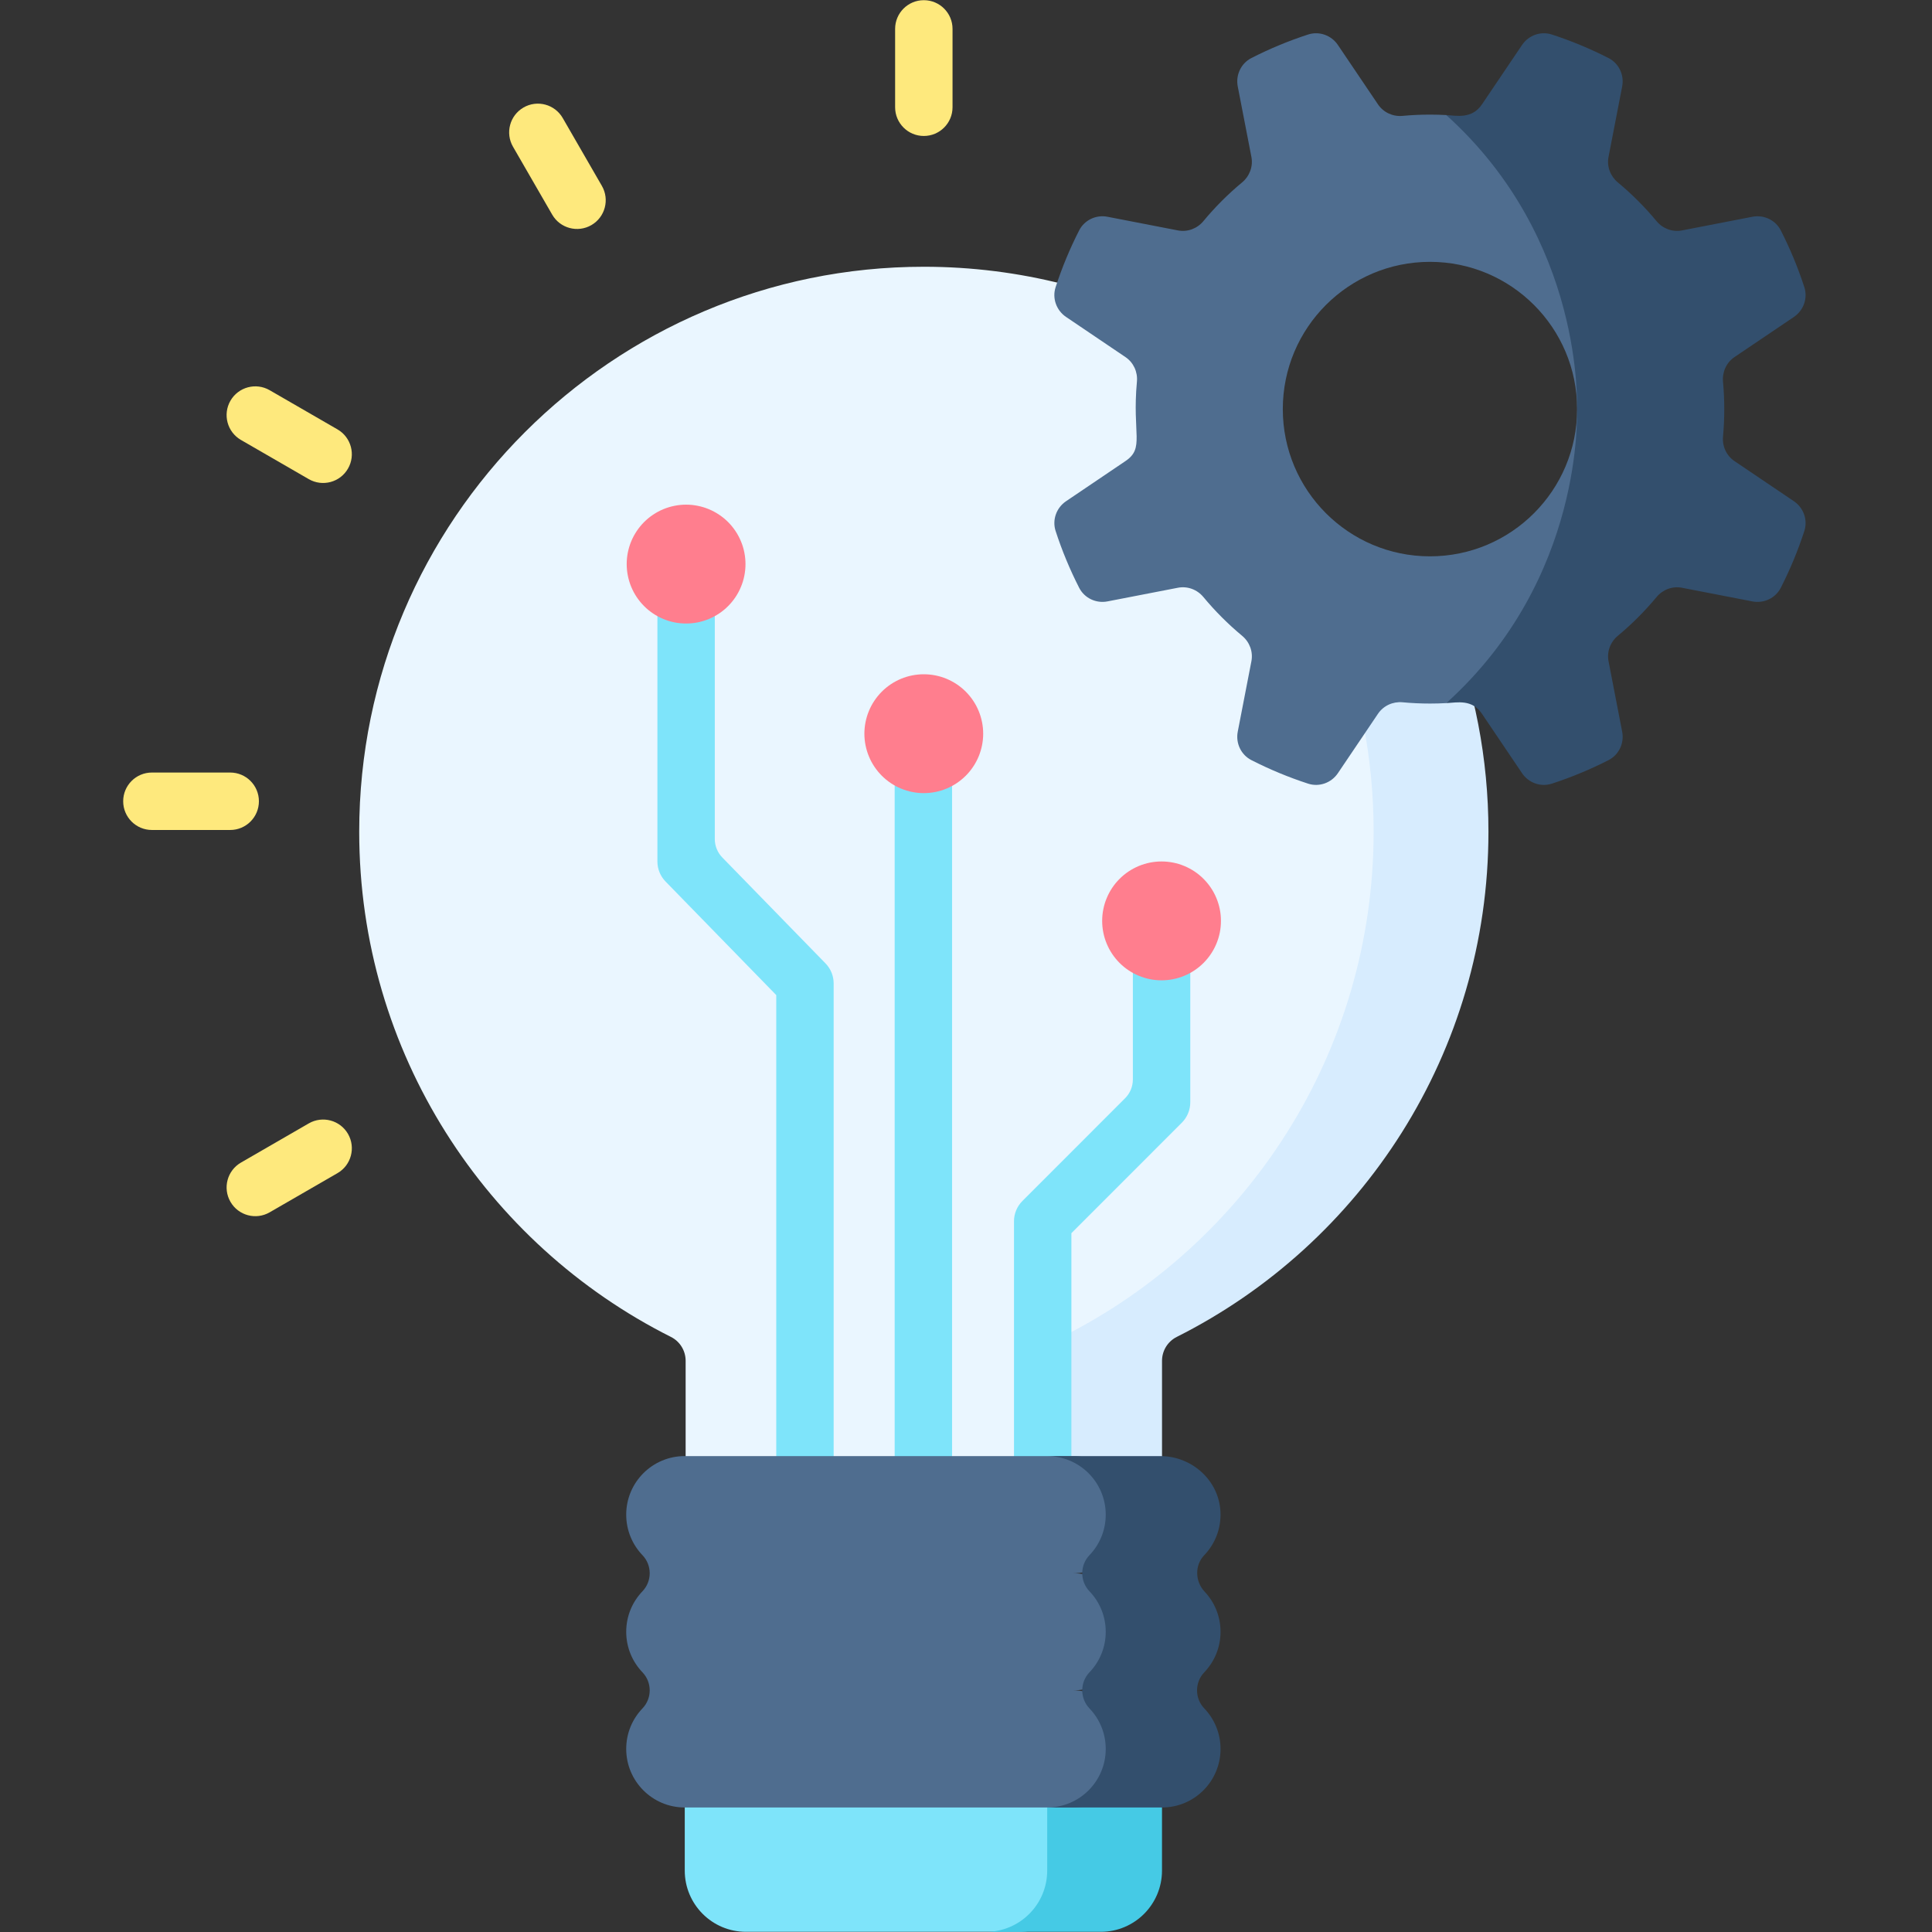 <svg xmlns="http://www.w3.org/2000/svg" xmlns:xlink="http://www.w3.org/1999/xlink" width="500" zoomAndPan="magnify" viewBox="0 0 375 375" height="500" preserveAspectRatio="xMidYMid meet" version="1.0"><rect x="0" y="0" width="375" height="375" fill="#333333" stroke="none"/><defs><clipPath id="abc2d05294"><path d="M 280 6 L 350.906 6 L 350.906 153 L 280 153 Z M 280 6 " clip-rule="nonzero"/></clipPath><clipPath id="5a7f9e5c32"><path d="M 23.906 149 L 51 149 L 51 162 L 23.906 162 Z M 23.906 149 " clip-rule="nonzero"/></clipPath></defs><path fill="#eaf6ff" d="M 277.762 161.43 C 277.762 121.023 256.391 116.848 248.992 107.984 C 239.961 97.156 243.371 71.32 230.84 64.629 C 215.496 56.434 197.973 51.785 179.363 51.777 C 118.895 51.75 69.723 100.93 69.723 161.434 C 69.723 204.336 94.352 241.484 130.234 259.5 C 131.984 260.379 133.082 262.176 133.082 264.133 L 133.082 294.234 L 214.402 294.234 L 214.402 264.133 C 214.402 262.168 215.512 260.375 217.266 259.492 C 253.141 241.477 277.762 204.332 277.762 161.43 Z M 277.762 161.43 " fill-opacity="1" fill-rule="nonzero"/><path fill="#d7ecfe" d="M 281.223 121.023 C 277.961 112.793 265.492 114.602 256.383 112.184 C 256.98 114.996 257.715 117.93 258.941 121.023 C 263.898 133.527 266.621 147.16 266.621 161.43 C 266.621 204.328 242 241.477 206.125 259.492 C 204.371 260.375 203.262 262.168 203.262 264.133 L 203.262 294.234 L 225.547 294.234 L 225.547 264.133 C 225.547 262.168 226.656 260.375 228.41 259.492 C 264.285 241.477 288.906 204.328 288.906 161.43 C 288.906 147.16 286.18 133.527 281.223 121.023 Z M 281.223 121.023 " fill-opacity="1" fill-rule="nonzero"/><path fill="#4f6d8f" d="M 283.863 23.973 L 280.723 22.332 C 279.676 22.277 278.617 22.246 277.555 22.246 C 275.762 22.246 273.984 22.328 272.23 22.492 C 270.352 22.664 268.523 21.828 267.469 20.262 L 259.68 8.723 C 258.414 6.848 256.059 6 253.902 6.699 C 250.094 7.938 246.414 9.469 242.895 11.266 C 240.879 12.297 239.816 14.559 240.246 16.781 L 242.895 30.449 C 243.254 32.305 242.551 34.191 241.098 35.398 C 238.363 37.668 235.844 40.188 233.574 42.926 C 232.367 44.379 230.484 45.082 228.629 44.723 L 214.969 42.074 C 212.75 41.641 210.484 42.707 209.461 44.723 C 207.664 48.246 206.133 51.926 204.895 55.738 C 204.191 57.891 205.043 60.25 206.918 61.516 L 218.449 69.309 C 220.016 70.363 220.852 72.195 220.676 74.074 C 219.73 84.32 222.211 86.957 218.449 89.496 L 206.918 97.289 C 205.043 98.555 204.195 100.914 204.895 103.066 C 206.133 106.879 207.664 110.559 209.461 114.082 C 210.488 116.098 212.75 117.164 214.969 116.73 L 228.629 114.082 C 230.484 113.723 232.367 114.426 233.574 115.879 C 235.844 118.617 238.363 121.137 241.098 123.41 C 242.551 124.617 243.254 126.5 242.895 128.355 L 240.246 142.023 C 239.816 144.246 240.879 146.512 242.895 147.539 C 246.414 149.336 250.094 150.867 253.902 152.105 C 256.055 152.809 258.414 151.957 259.68 150.082 L 267.465 138.543 C 268.523 136.977 270.352 136.141 272.23 136.312 C 273.984 136.477 275.762 136.559 277.555 136.559 C 278.617 136.559 279.672 136.531 280.719 136.473 L 289.508 130.711 C 306.238 119.738 317.609 102.164 320.48 82.355 C 320.715 80.742 320.352 77.312 319.625 73.027 C 316.059 51.98 302.785 33.84 283.863 23.973 Z M 277.555 107.984 C 261.781 107.984 248.992 95.188 248.992 79.402 C 248.992 63.621 261.781 50.824 277.555 50.824 C 293.328 50.824 306.117 63.621 306.117 79.402 C 306.117 95.188 293.328 107.984 277.555 107.984 Z M 277.555 107.984 " fill-opacity="1" fill-rule="nonzero"/><g clip-path="url(#abc2d05294)"><path fill="#334f6d" d="M 334.434 74.078 C 334.262 72.195 335.098 70.367 336.66 69.309 L 348.195 61.52 C 350.07 60.25 350.918 57.895 350.219 55.738 C 348.98 51.926 347.449 48.246 345.652 44.723 C 344.625 42.707 342.363 41.645 340.141 42.074 L 326.48 44.723 C 324.629 45.086 322.742 44.383 321.535 42.926 C 319.266 40.191 316.746 37.668 314.012 35.398 C 312.562 34.191 311.855 32.305 312.215 30.453 L 314.863 16.785 C 315.293 14.562 314.23 12.297 312.219 11.27 C 308.695 9.473 305.02 7.941 301.207 6.699 C 299.055 6 296.699 6.848 295.43 8.727 L 287.645 20.266 C 285.688 23.16 282.672 22.441 280.719 22.332 C 307.625 46.582 306.016 78.961 306.117 79.402 C 306.012 79.875 307.672 112.184 280.719 136.477 C 282.855 136.359 285.707 135.672 287.645 138.543 L 295.434 150.082 C 296.699 151.961 299.055 152.809 301.207 152.109 C 305.02 150.867 308.695 149.336 312.219 147.539 C 314.23 146.512 315.297 144.246 314.863 142.027 L 312.219 128.359 C 311.859 126.504 312.562 124.617 314.016 123.41 C 316.75 121.141 319.27 118.617 321.539 115.883 C 322.742 114.43 324.629 113.727 326.48 114.086 L 340.145 116.734 C 342.363 117.164 344.625 116.102 345.652 114.086 C 347.449 110.562 348.98 106.883 350.219 103.07 C 350.918 100.914 350.07 98.559 348.195 97.289 L 336.664 89.5 C 335.098 88.441 334.262 86.613 334.438 84.73 C 334.75 81.305 334.77 77.715 334.434 74.078 Z M 334.434 74.078 " fill-opacity="1" fill-rule="nonzero"/></g><path fill="#7ee4fa" d="M 179.227 138.477 C 176.148 138.477 173.656 140.973 173.656 144.051 L 173.656 294.238 C 173.656 297.316 176.148 299.812 179.227 299.812 C 182.305 299.812 184.797 297.316 184.797 294.238 L 184.797 144.047 C 184.797 140.969 182.305 138.477 179.227 138.477 Z M 179.227 138.477 " fill-opacity="1" fill-rule="nonzero"/><path fill="#7ee4fa" d="M 225.289 175.414 C 222.238 175.508 219.887 178.168 219.887 181.219 L 219.887 209.535 C 219.887 210.895 219.348 212.199 218.387 213.16 L 198.449 233.109 C 197.402 234.156 196.816 235.574 196.816 237.051 L 196.816 294.004 C 196.816 297.055 199.168 299.715 202.215 299.809 C 205.371 299.902 207.957 297.371 207.957 294.234 L 207.957 239.359 L 229.398 217.91 C 230.441 216.863 231.031 215.445 231.031 213.969 L 231.031 180.988 C 231.027 177.852 228.441 175.32 225.289 175.414 Z M 225.289 175.414 " fill-opacity="1" fill-rule="nonzero"/><path fill="#7ee4fa" d="M 138.742 162.855 L 138.742 111.371 C 138.742 108.32 136.391 105.656 133.344 105.566 C 130.188 105.473 127.602 108.004 127.602 111.137 L 127.602 167.211 C 127.602 168.664 128.168 170.059 129.184 171.102 L 150.672 193.148 L 150.672 294.004 C 150.672 297.055 153.023 299.715 156.07 299.809 C 159.227 299.902 161.812 297.371 161.812 294.238 L 161.812 190.883 C 161.812 189.426 161.246 188.031 160.23 186.992 L 140.195 166.434 C 139.266 165.477 138.742 164.191 138.742 162.855 Z M 138.742 162.855 " fill-opacity="1" fill-rule="nonzero"/><path fill="#fee97d" d="M 179.312 0.035 C 176.238 0.035 173.742 2.527 173.742 5.609 L 173.742 20.816 C 173.742 23.898 176.238 26.391 179.312 26.391 C 182.391 26.391 184.887 23.898 184.887 20.816 L 184.887 5.609 C 184.887 2.527 182.391 0.035 179.312 0.035 Z M 179.312 0.035 " fill-opacity="1" fill-rule="nonzero"/><g clip-path="url(#5a7f9e5c32)"><path fill="#fee97d" d="M 50.254 155.523 C 50.254 152.445 47.762 149.949 44.684 149.949 L 29.48 149.949 C 26.406 149.949 23.91 152.445 23.91 155.523 C 23.91 158.605 26.406 161.098 29.48 161.098 L 44.684 161.098 C 47.762 161.098 50.254 158.602 50.254 155.523 Z M 50.254 155.523 " fill-opacity="1" fill-rule="nonzero"/></g><path fill="#fee97d" d="M 65.508 83.344 L 52.34 75.738 C 49.676 74.199 46.27 75.113 44.73 77.777 C 43.191 80.445 44.105 83.855 46.77 85.395 L 59.934 93 C 62.586 94.531 66 93.637 67.543 90.957 C 69.082 88.293 68.172 84.883 65.508 83.344 Z M 65.508 83.344 " fill-opacity="1" fill-rule="nonzero"/><path fill="#fee97d" d="M 59.934 218.051 L 46.77 225.656 C 44.105 227.195 43.191 230.605 44.73 233.27 C 46.273 235.945 49.684 236.848 52.34 235.312 L 65.508 227.707 C 68.172 226.168 69.082 222.758 67.547 220.09 C 66.008 217.426 62.598 216.512 59.934 218.051 Z M 59.934 218.051 " fill-opacity="1" fill-rule="nonzero"/><path fill="#fee97d" d="M 109.223 22.906 C 107.684 20.238 104.277 19.324 101.613 20.867 C 98.949 22.406 98.035 25.812 99.574 28.48 L 107.176 41.652 C 108.719 44.328 112.129 45.227 114.785 43.695 C 117.449 42.152 118.363 38.746 116.824 36.078 Z M 109.223 22.906 " fill-opacity="1" fill-rule="nonzero"/><path fill="#ff7e8e" d="M 190.836 142.41 C 190.836 143.164 190.762 143.914 190.613 144.66 C 190.465 145.402 190.246 146.121 189.957 146.824 C 189.668 147.523 189.312 148.188 188.891 148.816 C 188.473 149.445 187.992 150.031 187.457 150.566 C 186.922 151.102 186.34 151.578 185.711 152 C 185.082 152.422 184.418 152.777 183.719 153.066 C 183.02 153.355 182.297 153.574 181.555 153.723 C 180.812 153.871 180.062 153.945 179.305 153.945 C 178.551 153.945 177.801 153.871 177.059 153.723 C 176.316 153.574 175.594 153.355 174.895 153.066 C 174.195 152.777 173.531 152.422 172.902 152 C 172.273 151.578 171.691 151.102 171.156 150.566 C 170.621 150.031 170.141 149.445 169.723 148.816 C 169.301 148.188 168.945 147.523 168.656 146.824 C 168.367 146.121 168.148 145.402 168 144.66 C 167.852 143.914 167.777 143.164 167.777 142.41 C 167.777 141.652 167.852 140.902 168 140.156 C 168.148 139.414 168.367 138.695 168.656 137.996 C 168.945 137.293 169.301 136.629 169.723 136 C 170.141 135.371 170.621 134.789 171.156 134.25 C 171.691 133.715 172.273 133.238 172.902 132.816 C 173.531 132.398 174.195 132.043 174.895 131.75 C 175.594 131.461 176.316 131.242 177.059 131.094 C 177.801 130.949 178.551 130.875 179.305 130.875 C 180.062 130.875 180.812 130.949 181.555 131.094 C 182.297 131.242 183.02 131.461 183.719 131.75 C 184.418 132.043 185.082 132.398 185.711 132.816 C 186.34 133.238 186.922 133.715 187.457 134.25 C 187.992 134.789 188.473 135.371 188.891 136 C 189.312 136.629 189.668 137.293 189.957 137.996 C 190.246 138.695 190.465 139.414 190.613 140.156 C 190.762 140.902 190.836 141.652 190.836 142.41 Z M 190.836 142.41 " fill-opacity="1" fill-rule="nonzero"/><path fill="#ff7e8e" d="M 144.699 109.488 C 144.699 110.246 144.625 110.996 144.477 111.738 C 144.332 112.484 144.113 113.203 143.82 113.902 C 143.531 114.605 143.176 115.27 142.758 115.898 C 142.336 116.527 141.859 117.109 141.324 117.645 C 140.789 118.184 140.207 118.66 139.574 119.082 C 138.945 119.5 138.281 119.855 137.582 120.148 C 136.883 120.438 136.164 120.656 135.422 120.805 C 134.676 120.949 133.93 121.023 133.172 121.023 C 132.414 121.023 131.664 120.949 130.922 120.805 C 130.18 120.656 129.457 120.438 128.758 120.148 C 128.059 119.855 127.395 119.5 126.766 119.082 C 126.137 118.66 125.555 118.184 125.02 117.645 C 124.484 117.109 124.008 116.527 123.586 115.898 C 123.164 115.27 122.809 114.605 122.52 113.902 C 122.23 113.203 122.012 112.484 121.863 111.738 C 121.715 110.996 121.641 110.246 121.641 109.488 C 121.641 108.73 121.715 107.98 121.863 107.238 C 122.012 106.496 122.23 105.773 122.52 105.074 C 122.809 104.375 123.164 103.711 123.586 103.082 C 124.008 102.453 124.484 101.867 125.02 101.332 C 125.555 100.797 126.137 100.32 126.766 99.898 C 127.395 99.477 128.059 99.121 128.758 98.832 C 129.457 98.543 130.18 98.324 130.922 98.176 C 131.664 98.027 132.414 97.953 133.172 97.953 C 133.93 97.953 134.676 98.027 135.422 98.176 C 136.164 98.324 136.883 98.543 137.582 98.832 C 138.281 99.121 138.945 99.477 139.574 99.898 C 140.207 100.32 140.789 100.797 141.324 101.332 C 141.859 101.867 142.336 102.453 142.758 103.082 C 143.176 103.711 143.531 104.375 143.82 105.074 C 144.113 105.773 144.332 106.496 144.477 107.238 C 144.625 107.98 144.699 108.73 144.699 109.488 Z M 144.699 109.488 " fill-opacity="1" fill-rule="nonzero"/><path fill="#ff7e8e" d="M 236.984 178.746 C 236.984 179.504 236.914 180.254 236.766 180.996 C 236.617 181.738 236.398 182.461 236.109 183.16 C 235.82 183.859 235.465 184.523 235.043 185.152 C 234.621 185.781 234.145 186.367 233.609 186.902 C 233.074 187.438 232.492 187.914 231.863 188.336 C 231.234 188.758 230.57 189.113 229.871 189.402 C 229.172 189.691 228.449 189.91 227.707 190.059 C 226.965 190.207 226.215 190.281 225.457 190.281 C 224.699 190.281 223.949 190.207 223.207 190.059 C 222.465 189.91 221.746 189.691 221.047 189.402 C 220.348 189.113 219.684 188.758 219.055 188.336 C 218.422 187.914 217.84 187.438 217.305 186.902 C 216.77 186.367 216.293 185.781 215.871 185.152 C 215.453 184.523 215.098 183.859 214.809 183.16 C 214.516 182.461 214.297 181.738 214.152 180.996 C 214.004 180.254 213.93 179.504 213.93 178.746 C 213.93 177.988 214.004 177.238 214.152 176.496 C 214.297 175.75 214.516 175.031 214.809 174.332 C 215.098 173.629 215.453 172.965 215.871 172.336 C 216.293 171.707 216.77 171.125 217.305 170.59 C 217.84 170.051 218.422 169.574 219.055 169.152 C 219.684 168.734 220.348 168.379 221.047 168.086 C 221.746 167.797 222.465 167.578 223.207 167.43 C 223.949 167.285 224.699 167.211 225.457 167.211 C 226.215 167.211 226.965 167.285 227.707 167.43 C 228.449 167.578 229.172 167.797 229.871 168.086 C 230.57 168.379 231.234 168.734 231.863 169.152 C 232.492 169.574 233.074 170.051 233.609 170.59 C 234.145 171.125 234.621 171.707 235.043 172.336 C 235.465 172.965 235.82 173.629 236.109 174.332 C 236.398 175.031 236.617 175.75 236.766 176.496 C 236.914 177.238 236.984 177.988 236.984 178.746 Z M 236.984 178.746 " fill-opacity="1" fill-rule="nonzero"/><path fill="#7ee4fa" d="M 197.859 374.965 L 144.793 374.965 C 138.23 374.965 132.91 369.645 132.91 363.074 L 132.91 344.969 L 196.68 344.969 C 203.895 344.969 209.742 350.82 209.742 358.039 L 209.742 363.074 C 209.742 369.645 204.422 374.965 197.859 374.965 Z M 197.859 374.965 " fill-opacity="1" fill-rule="nonzero"/><path fill="#45cae5" d="M 203.262 344.969 L 203.262 363.074 C 203.262 369.645 197.941 374.965 191.379 374.965 L 213.66 374.965 C 220.223 374.965 225.543 369.645 225.543 363.074 L 225.543 344.969 Z M 203.262 344.969 " fill-opacity="1" fill-rule="nonzero"/><path fill="#4f6d8f" d="M 219.609 293.992 C 219.609 287.715 214.523 282.625 208.25 282.625 L 132.906 282.625 C 126.633 282.625 121.547 287.715 121.547 293.992 C 121.547 297.047 122.75 299.816 124.703 301.859 C 126.574 303.809 126.574 306.914 124.703 308.867 C 122.75 310.906 121.547 313.676 121.547 316.73 C 121.547 319.781 122.75 322.551 124.703 324.594 C 126.574 326.547 126.574 329.648 124.703 331.602 C 122.75 333.641 121.547 336.41 121.547 339.465 C 121.547 345.742 126.633 350.832 132.906 350.832 L 208.25 350.832 C 214.523 350.832 219.609 345.742 219.609 339.465 C 219.609 333.188 214.523 328.098 208.25 328.098 C 214.523 328.098 219.609 323.008 219.609 316.73 C 219.609 310.449 214.523 305.363 208.25 305.363 C 214.523 305.363 219.609 300.273 219.609 293.992 Z M 219.609 293.992 " fill-opacity="1" fill-rule="nonzero"/><path fill="#334f6d" d="M 233.742 301.863 C 235.82 299.699 237.047 296.715 236.891 293.445 C 236.605 287.332 231.34 282.629 225.223 282.629 L 203.262 282.629 C 209.535 282.629 214.621 287.719 214.621 293.996 C 214.621 297.047 213.422 299.816 211.465 301.859 C 209.598 303.812 209.598 306.914 211.465 308.867 C 213.422 310.906 214.621 313.68 214.621 316.73 C 214.621 319.781 213.422 322.551 211.465 324.594 C 209.598 326.547 209.598 329.648 211.465 331.602 C 213.422 333.641 214.621 336.414 214.621 339.465 C 214.621 345.742 209.535 350.832 203.262 350.832 L 225.543 350.832 C 231.82 350.832 236.906 345.742 236.906 339.465 C 236.906 336.414 235.703 333.641 233.75 331.602 C 231.879 329.648 231.879 326.547 233.75 324.594 C 235.703 322.551 236.906 319.781 236.906 316.73 C 236.906 313.715 235.73 310.973 233.816 308.938 C 231.953 306.957 231.863 303.824 233.742 301.863 Z M 233.742 301.863 " fill-opacity="1" fill-rule="nonzero"/></svg>